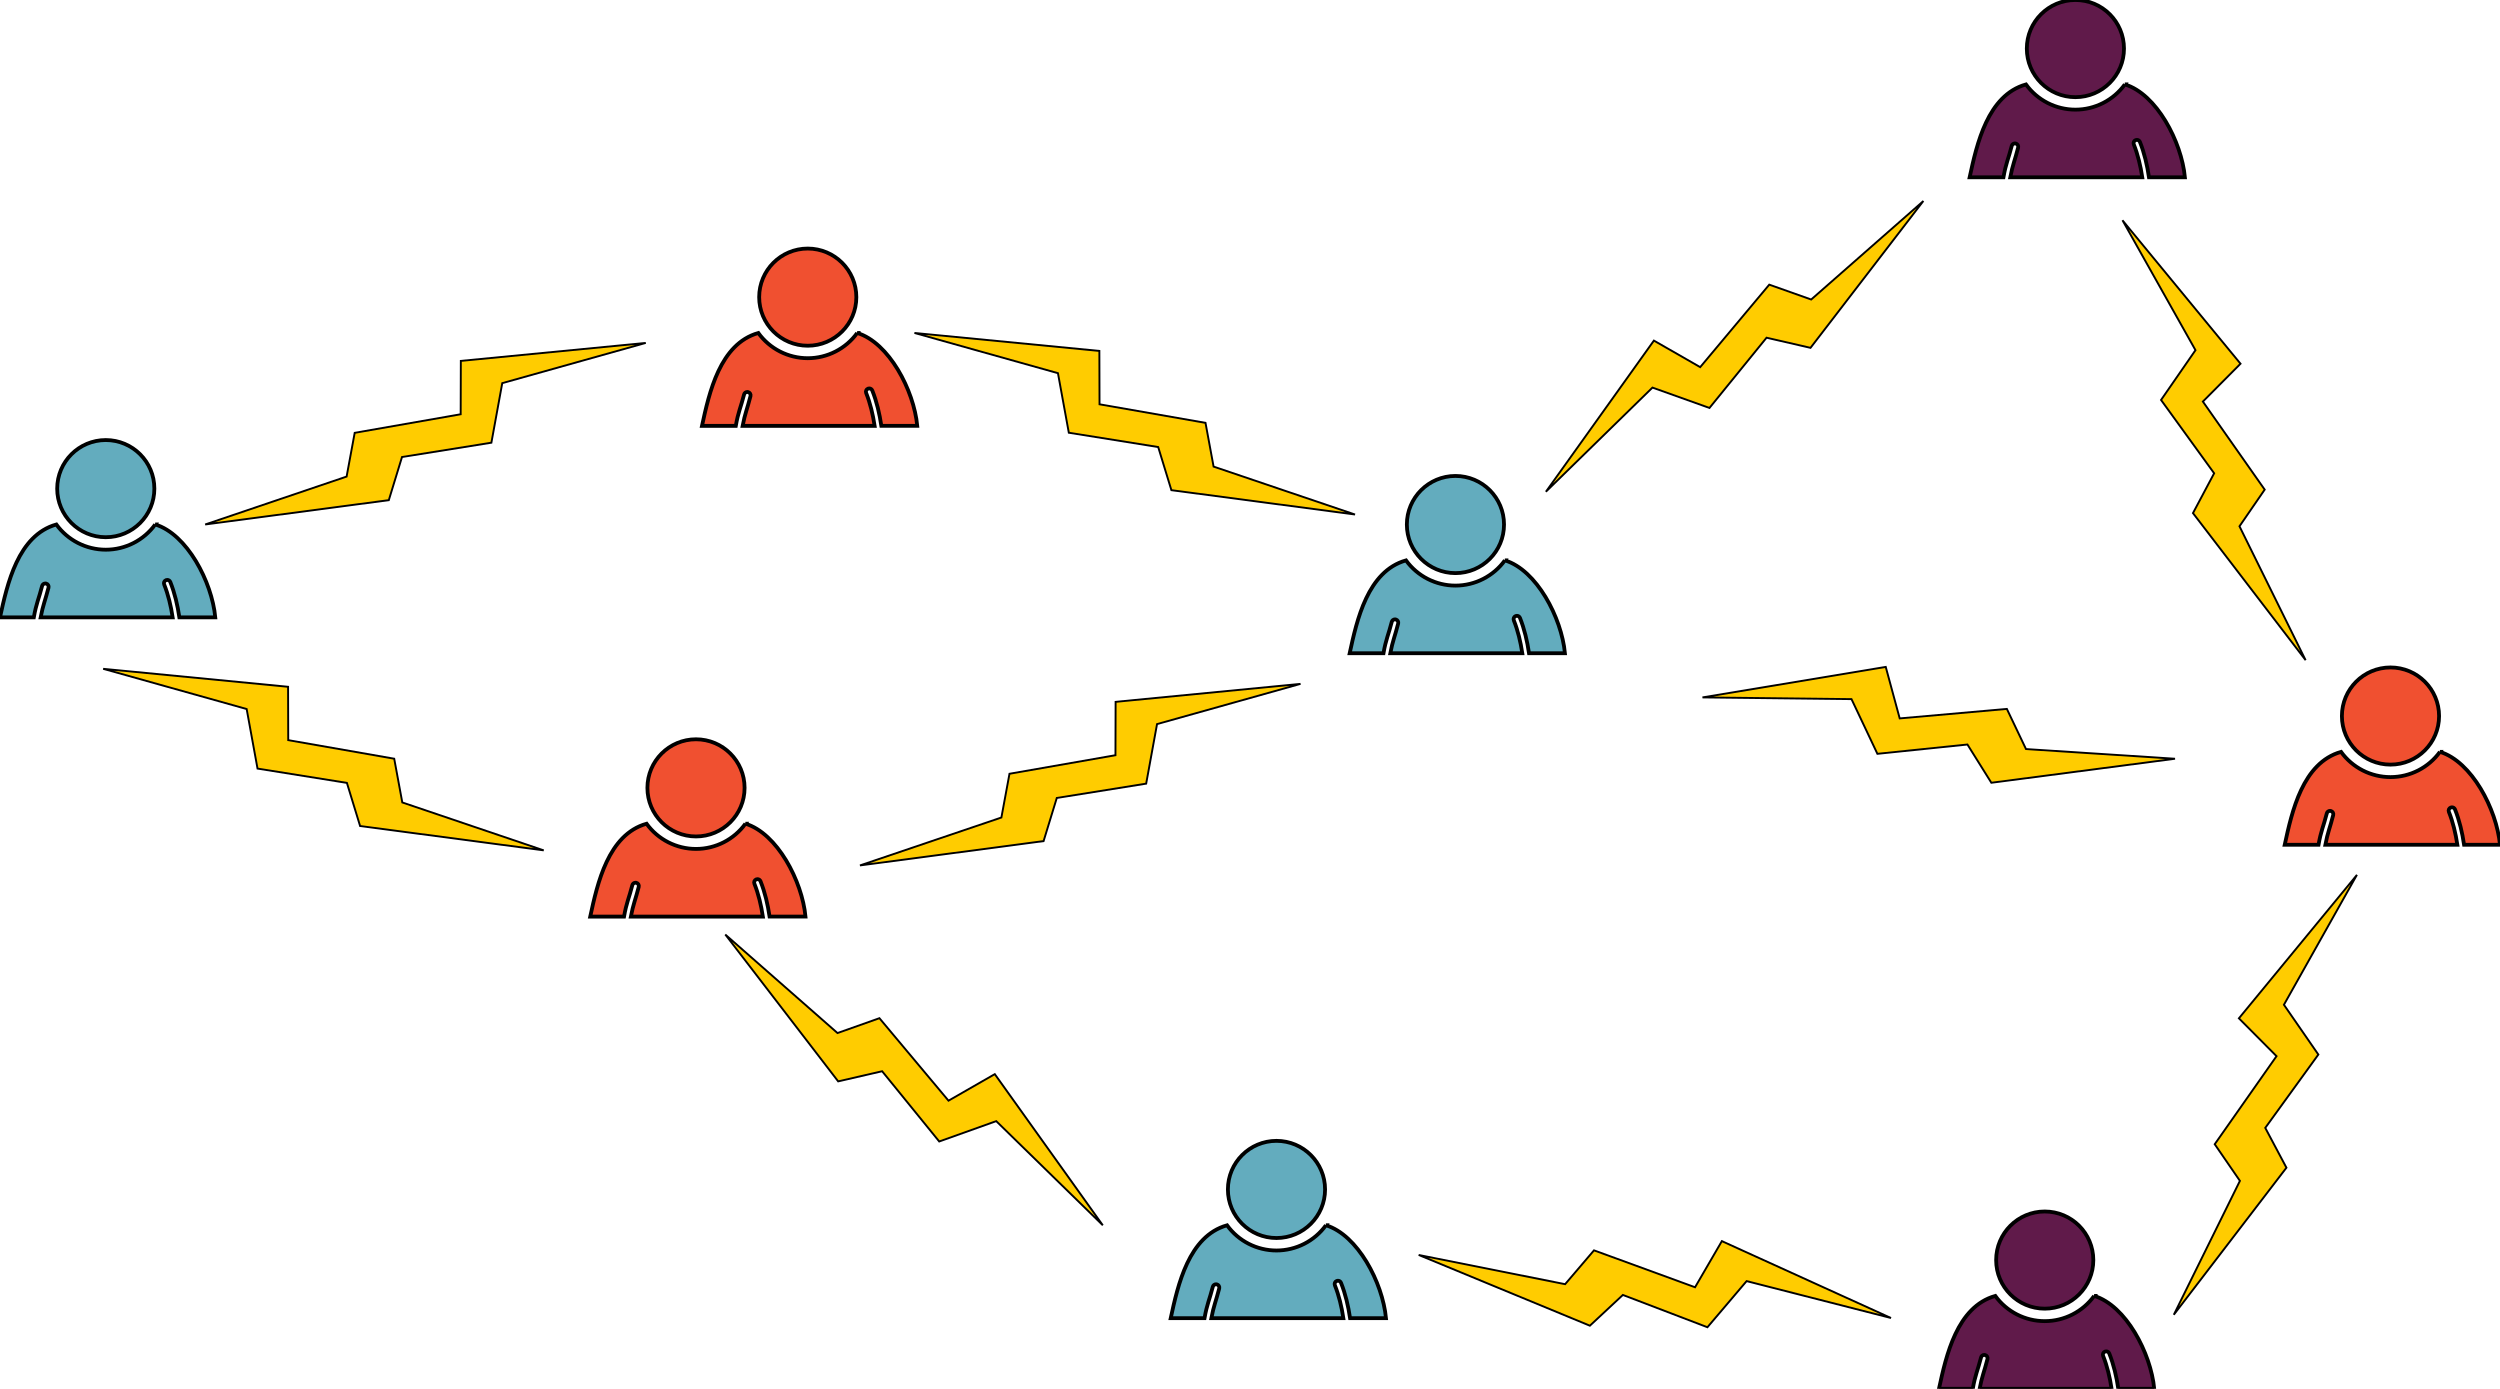 <?xml version="1.0" encoding="UTF-8" standalone="no"?>
<svg
   xmlns:dc="http://purl.org/dc/elements/1.1/"
   xmlns:cc="http://creativecommons.org/ns#"
   xmlns:rdf="http://www.w3.org/1999/02/22-rdf-syntax-ns#"
   xmlns:svg="http://www.w3.org/2000/svg"
   xmlns="http://www.w3.org/2000/svg"
   xmlns:sodipodi="http://sodipodi.sourceforge.net/DTD/sodipodi-0.dtd"
   xmlns:inkscape="http://www.inkscape.org/namespaces/inkscape"
   version="1.1"
   width="873.379"
   height="485.177"
   viewBox="0 0 655.032 363.884"
   overflow="hidden"
   id="svg51"
   sodipodi:docname="2021-CH-19_taskbody-v3.svg"
   inkscape:version="1.0 (4035a4fb49, 2020-05-01)">
  <sodipodi:namedview
     fit-margin-bottom="0"
     fit-margin-right="0"
     fit-margin-left="0"
     fit-margin-top="0"
     inkscape:document-rotation="0"
     pagecolor="#ffffff"
     bordercolor="#666666"
     borderopacity="1"
     objecttolerance="10"
     gridtolerance="10"
     guidetolerance="10"
     inkscape:pageopacity="0"
     inkscape:pageshadow="2"
     inkscape:window-width="640"
     inkscape:window-height="480"
     id="namedview53"
     showgrid="false"
     inkscape:current-layer="svg51" />
  <defs
     id="defs8">
    <clipPath
       id="clip1">
      <path
         d="M 55,69 H 68 V 81.121 H 55 Z"
         id="path2" />
    </clipPath>
    <clipPath
       id="clip2">
      <path
         d="M 26,69 H 39 V 81.121 H 26 Z"
         id="path5" />
    </clipPath>
  </defs>
  <path
     d="m 211.642,65.126 c -7.03,-7e-6 -12.729,5.699 -12.729,12.729 -1e-5,7.03 5.699,12.729 12.729,12.729 7.03,1e-5 12.729,-5.699 12.729,-12.729 10e-6,-7.03 -5.699,-12.729 -12.729,-12.729 z m 12.958,22.114 c -3.009,4.155 -7.828,6.615 -12.958,6.615 -5.127,-5e-5 -9.943,-2.457 -12.953,-6.607 -10.067,2.852 -12.871,15.633 -14.761,24.334 h 8.858 c 0.603,-3.527 1.36,-5.027 2.169,-8.221 0.096,-0.381 0.436,-0.65 0.829,-0.655 0.011,-1e-4 0.022,2e-5 0.034,3.6e-4 0.065,0.001 0.13,0.01 0.193,0.026 0.465,0.118 0.746,0.591 0.628,1.056 -0.832,3.283 -1.463,4.625 -2.065,7.794 h 34.593 c -0.466,-3.006 -1.152,-5.917 -2.229,-8.617 -0.178,-0.446 0.039,-0.951 0.485,-1.129 0.1,-0.04 0.206,-0.061 0.313,-0.062 0.358,-0.003 0.682,0.214 0.814,0.547 1.174,2.944 1.896,6.073 2.375,9.261 h 9.411 c -0.903,-9.362 -7.407,-21.796 -15.737,-24.341 z"
     style="font-variation-settings:normal;opacity:1;vector-effect:none;fill:#f05030;fill-opacity:1;stroke:#000000;stroke-width:1;stroke-linecap:butt;stroke-linejoin:miter;stroke-miterlimit:4;stroke-dasharray:none;stroke-dashoffset:0;stroke-opacity:1;paint-order:stroke fill markers;stop-color:#000000;stop-opacity:1"
     id="path835"
     sodipodi:nodetypes="ssssssccccccccccccsccccss" />
  <path
     sodipodi:nodetypes="ssssssccccccccccccsccccss"
     id="path835-6"
     style="font-variation-settings:normal;opacity:1;vector-effect:none;fill:#63acbe;fill-opacity:1;stroke:#000000;stroke-width:1;stroke-linecap:butt;stroke-linejoin:miter;stroke-miterlimit:4;stroke-dasharray:none;stroke-dashoffset:0;stroke-opacity:1;paint-order:stroke fill markers;stop-color:#000000;stop-opacity:1"
     d="m 27.713,115.3 c -7.03,-1e-5 -12.729,5.699 -12.729,12.729 0,7.03 5.699,12.729 12.729,12.729 7.03,2e-5 12.729,-5.699 12.729,-12.729 0,-7.03 -5.699,-12.729 -12.729,-12.729 z m 12.958,22.114 c -3.009,4.155 -7.828,6.615 -12.958,6.615 -5.127,-6e-5 -9.943,-2.457 -12.953,-6.607 C 4.693,140.273 1.89,153.053 -2.4681632e-4,161.755 H 8.858 c 0.603,-3.527 1.36,-5.027 2.169,-8.221 0.096,-0.381 0.436,-0.65 0.829,-0.655 0.011,-1e-4 0.022,2e-5 0.034,3.6e-4 0.065,9.7e-4 0.13,0.01 0.193,0.026 0.465,0.118 0.746,0.591 0.628,1.056 -0.832,3.283 -1.463,4.625 -2.065,7.794 h 34.593 c -0.466,-3.006 -1.152,-5.917 -2.229,-8.617 -0.178,-0.446 0.039,-0.951 0.485,-1.129 0.1,-0.04 0.206,-0.061 0.313,-0.062 0.358,-0.003 0.682,0.214 0.814,0.547 1.174,2.944 1.896,6.073 2.375,9.261 h 9.411 c -0.903,-9.362 -7.407,-21.796 -15.737,-24.341 z" />
  <path
     sodipodi:nodetypes="ssssssccccccccccccsccccss"
     id="path835-4"
     style="font-variation-settings:normal;opacity:1;vector-effect:none;fill:#601a4a;fill-opacity:1;stroke:#000000;stroke-width:1;stroke-linecap:butt;stroke-linejoin:miter;stroke-miterlimit:4;stroke-dasharray:none;stroke-dashoffset:0;stroke-opacity:1;paint-order:stroke fill markers;stop-color:#000000;stop-opacity:1"
     d="m 543.784,0 c -7.03,0 -12.729,5.699 -12.729,12.729 -10e-6,7.03 5.699,12.729 12.729,12.729 7.03,10e-6 12.729,-5.699 12.729,-12.729 C 556.513,5.699 550.814,0 543.784,0 Z m 12.958,22.114 c -3.009,4.155 -7.828,6.615 -12.958,6.615 -5.127,-5e-5 -9.943,-2.457 -12.953,-6.607 -10.067,2.852 -12.871,15.633 -14.761,24.334 h 8.858 c 0.603,-3.527 1.36,-5.027 2.169,-8.221 0.096,-0.381 0.436,-0.65 0.829,-0.655 0.011,-1e-4 0.022,2e-5 0.034,3.6e-4 0.065,9.8e-4 0.13,0.01 0.193,0.026 0.465,0.118 0.746,0.591 0.628,1.056 -0.832,3.283 -1.463,4.625 -2.065,7.794 h 34.593 c -0.466,-3.006 -1.152,-5.917 -2.229,-8.617 -0.178,-0.446 0.039,-0.951 0.485,-1.129 0.1,-0.04 0.206,-0.061 0.313,-0.062 0.358,-0.003 0.682,0.214 0.814,0.547 1.174,2.944 1.896,6.073 2.375,9.261 h 9.411 c -0.903,-9.362 -7.407,-21.796 -15.737,-24.341 z" />
  <path
     d="m 381.344,124.707 c -7.03,-1e-5 -12.729,5.699 -12.729,12.729 0,7.03 5.699,12.729 12.729,12.729 7.03,1e-5 12.729,-5.699 12.729,-12.729 0,-7.03 -5.699,-12.729 -12.729,-12.729 z m 12.958,22.114 c -3.009,4.155 -7.828,6.615 -12.958,6.615 -5.127,-5e-5 -9.943,-2.457 -12.953,-6.607 -10.067,2.852 -12.871,15.633 -14.761,24.334 h 8.858 c 0.603,-3.527 1.36,-5.027 2.169,-8.221 0.096,-0.381 0.436,-0.65 0.829,-0.655 0.011,-1e-4 0.022,2e-5 0.034,3.6e-4 0.065,9.7e-4 0.13,0.01 0.193,0.026 0.465,0.118 0.746,0.591 0.628,1.056 -0.832,3.283 -1.463,4.625 -2.065,7.794 h 34.593 c -0.466,-3.006 -1.152,-5.917 -2.229,-8.617 -0.178,-0.446 0.039,-0.951 0.485,-1.129 0.1,-0.04 0.206,-0.061 0.313,-0.062 0.358,-0.003 0.682,0.214 0.814,0.547 1.174,2.944 1.896,6.073 2.375,9.261 h 9.411 c -0.903,-9.362 -7.407,-21.796 -15.737,-24.341 z"
     style="font-variation-settings:normal;opacity:1;vector-effect:none;fill:#63acbe;fill-opacity:1;stroke:#000000;stroke-width:1;stroke-linecap:butt;stroke-linejoin:miter;stroke-miterlimit:4;stroke-dasharray:none;stroke-dashoffset:0;stroke-opacity:1;paint-order:stroke fill markers;stop-color:#000000;stop-opacity:1"
     id="path835-6-3"
     sodipodi:nodetypes="ssssssccccccccccccsccccss" />
  <path
     sodipodi:nodetypes="ssssssccccccccccccsccccss"
     id="path835-60"
     style="font-variation-settings:normal;opacity:1;vector-effect:none;fill:#f05030;fill-opacity:1;stroke:#000000;stroke-width:1;stroke-linecap:butt;stroke-linejoin:miter;stroke-miterlimit:4;stroke-dasharray:none;stroke-dashoffset:0;stroke-opacity:1;paint-order:stroke fill markers;stop-color:#000000;stop-opacity:1"
     d="m 626.341,174.881 c -7.03,-1e-5 -12.729,5.699 -12.729,12.729 -10e-6,7.03 5.699,12.729 12.729,12.729 7.03,1e-5 12.729,-5.699 12.729,-12.729 10e-6,-7.03 -5.699,-12.729 -12.729,-12.729 z m 12.958,22.114 c -3.009,4.155 -7.828,6.615 -12.958,6.615 -5.127,-5e-5 -9.943,-2.457 -12.953,-6.607 -10.067,2.852 -12.871,15.633 -14.761,24.334 h 8.858 c 0.603,-3.527 1.36,-5.027 2.169,-8.221 0.096,-0.381 0.436,-0.65 0.829,-0.655 0.011,-1e-4 0.022,2e-5 0.034,3.6e-4 0.065,9.8e-4 0.13,0.01 0.193,0.026 0.465,0.118 0.746,0.591 0.628,1.056 -0.832,3.283 -1.463,4.625 -2.065,7.794 h 34.593 c -0.466,-3.006 -1.152,-5.917 -2.229,-8.617 -0.178,-0.446 0.039,-0.951 0.485,-1.129 0.1,-0.04 0.206,-0.061 0.313,-0.062 0.358,-0.003 0.682,0.214 0.814,0.547 1.174,2.944 1.896,6.073 2.375,9.261 h 9.411 c -0.903,-9.362 -7.407,-21.796 -15.737,-24.341 z" />
  <path
     d="m 535.747,317.429 c -7.03,0 -12.729,5.699 -12.729,12.729 -10e-6,7.03 5.699,12.729 12.729,12.729 7.03,10e-6 12.729,-5.699 12.729,-12.729 0,-7.03 -5.699,-12.729 -12.729,-12.729 z m 12.958,22.114 c -3.009,4.155 -7.828,6.615 -12.958,6.615 -5.127,-5e-5 -9.943,-2.457 -12.953,-6.607 -10.067,2.852 -12.871,15.633 -14.761,24.334 h 8.858 c 0.603,-3.527 1.36,-5.027 2.169,-8.221 0.096,-0.381 0.436,-0.65 0.829,-0.655 0.011,-10e-5 0.022,2e-5 0.034,3.6e-4 0.065,9.7e-4 0.13,0.01 0.193,0.026 0.465,0.118 0.746,0.591 0.628,1.056 -0.832,3.283 -1.463,4.625 -2.065,7.794 h 34.593 c -0.466,-3.006 -1.152,-5.917 -2.229,-8.617 -0.178,-0.446 0.039,-0.951 0.485,-1.129 0.1,-0.04 0.206,-0.061 0.313,-0.062 0.358,-0.003 0.682,0.214 0.814,0.547 1.174,2.944 1.896,6.073 2.375,9.261 h 9.411 c -0.903,-9.362 -7.407,-21.796 -15.737,-24.341 z"
     style="font-variation-settings:normal;opacity:1;vector-effect:none;fill:#601a4a;fill-opacity:1;stroke:#000000;stroke-width:1;stroke-linecap:butt;stroke-linejoin:miter;stroke-miterlimit:4;stroke-dasharray:none;stroke-dashoffset:0;stroke-opacity:1;paint-order:stroke fill markers;stop-color:#000000;stop-opacity:1"
     id="path835-4-4"
     sodipodi:nodetypes="ssssssccccccccccccsccccss" />
  <path
     sodipodi:nodetypes="ssssssccccccccccccsccccss"
     id="path835-6-3-1"
     style="font-variation-settings:normal;opacity:1;vector-effect:none;fill:#63acbe;fill-opacity:1;stroke:#000000;stroke-width:1;stroke-linecap:butt;stroke-linejoin:miter;stroke-miterlimit:4;stroke-dasharray:none;stroke-dashoffset:0;stroke-opacity:1;paint-order:stroke fill markers;stop-color:#000000;stop-opacity:1"
     d="m 334.455,298.921 c -7.03,-1e-5 -12.729,5.699 -12.729,12.729 0,7.03 5.699,12.729 12.729,12.729 7.03,10e-6 12.729,-5.699 12.729,-12.729 0,-7.03 -5.699,-12.729 -12.729,-12.729 z m 12.958,22.114 c -3.009,4.155 -7.828,6.615 -12.958,6.615 -5.127,-5e-5 -9.943,-2.457 -12.953,-6.607 -10.067,2.852 -12.871,15.633 -14.761,24.334 h 8.858 c 0.603,-3.527 1.36,-5.027 2.169,-8.221 0.096,-0.381 0.436,-0.65 0.829,-0.655 0.011,-10e-5 0.022,2e-5 0.034,3.6e-4 0.065,9.8e-4 0.13,0.01 0.193,0.026 0.465,0.118 0.746,0.591 0.628,1.056 -0.832,3.283 -1.463,4.625 -2.065,7.794 h 34.593 c -0.466,-3.006 -1.152,-5.917 -2.229,-8.617 -0.178,-0.446 0.039,-0.951 0.485,-1.129 0.1,-0.04 0.206,-0.061 0.313,-0.062 0.358,-0.003 0.682,0.214 0.814,0.547 1.174,2.944 1.896,6.073 2.375,9.261 h 9.411 c -0.903,-9.362 -7.407,-21.796 -15.737,-24.341 z" />
  <path
     sodipodi:nodetypes="ssssssccccccccccccsccccss"
     id="path835-8"
     style="font-variation-settings:normal;opacity:1;vector-effect:none;fill:#f05030;fill-opacity:1;stroke:#000000;stroke-width:1;stroke-linecap:butt;stroke-linejoin:miter;stroke-miterlimit:4;stroke-dasharray:none;stroke-dashoffset:0;stroke-opacity:1;paint-order:stroke fill markers;stop-color:#000000;stop-opacity:1"
     d="m 182.359,193.705 c -7.03,-1e-5 -12.729,5.699 -12.729,12.729 -1e-5,7.03 5.699,12.729 12.729,12.729 7.03,1e-5 12.729,-5.699 12.729,-12.729 1e-5,-7.03 -5.699,-12.729 -12.729,-12.729 z m 12.958,22.114 c -3.009,4.155 -7.828,6.615 -12.958,6.615 -5.127,-5e-5 -9.943,-2.457 -12.953,-6.607 -10.067,2.852 -12.871,15.633 -14.761,24.334 h 8.858 c 0.603,-3.527 1.36,-5.027 2.169,-8.221 0.096,-0.381 0.436,-0.65 0.829,-0.655 0.011,-1e-4 0.022,2e-5 0.034,3.6e-4 0.065,9.7e-4 0.13,0.01 0.193,0.026 0.465,0.118 0.746,0.591 0.628,1.056 -0.832,3.283 -1.463,4.625 -2.065,7.794 h 34.593 c -0.466,-3.006 -1.152,-5.917 -2.229,-8.617 -0.178,-0.446 0.039,-0.951 0.485,-1.129 0.1,-0.04 0.206,-0.061 0.313,-0.062 0.358,-0.003 0.682,0.214 0.814,0.547 1.174,2.944 1.896,6.073 2.375,9.261 h 9.411 c -0.903,-9.362 -7.407,-21.796 -15.737,-24.341 z" />
  <path
     style="fill:#ffcc00;stroke:#000000;stroke-width:0.502px;stroke-linecap:butt;stroke-linejoin:miter;stroke-opacity:1"
     d="m 446.073,182.731 48.017,-7.991 3.657,13.494 28.08,-2.487 5.013,10.521 39.042,2.535 -48.121,6.295 -6.266,-10.022 -23.591,2.439 -6.789,-14.333 z"
     id="path1092" />
  <path
     id="path1092-0"
     d="m 405.042,128.843 28.302,-39.603 12.128,6.956 18.097,-21.614 10.984,3.894 29.4,-25.814 -29.576,38.478 -11.517,-2.656 -14.957,18.406 -14.936,-5.335 z"
     style="fill:#ffcc00;stroke:#000000;stroke-width:0.502px;stroke-linecap:butt;stroke-linejoin:miter;stroke-opacity:1" />
  <path
     id="path1092-5"
     d="m 556.115,57.715 30.929,37.588 -9.858,9.914 16.194,23.074 -6.604,9.602 17.325,35.079 -29.512,-38.527 5.546,-10.437 -13.908,-19.211 9.019,-13.046 z"
     style="fill:#ffcc00;stroke:#000000;stroke-width:0.502px;stroke-linecap:butt;stroke-linejoin:miter;stroke-opacity:1" />
  <path
     id="path1092-7"
     d="m 239.6,87.24 48.449,4.709 0.04,13.981 27.767,4.865 2.12,11.46 37.055,12.554 -48.111,-6.375 -3.459,-11.302 -23.418,-3.75 -2.848,-15.602 z"
     style="fill:#ffcc00;stroke:#000000;stroke-width:0.502px;stroke-linecap:butt;stroke-linejoin:miter;stroke-opacity:1" />
  <path
     style="fill:#ffcc00;stroke:#000000;stroke-width:0.502px;stroke-linecap:butt;stroke-linejoin:miter;stroke-opacity:1"
     d="m 169.191,89.853 -48.449,4.709 -0.04,13.981 -27.767,4.865 -2.12,11.46 -37.055,12.554 48.111,-6.375 3.459,-11.302 23.418,-3.75 2.848,-15.602 z"
     id="path1092-7-6" />
  <path
     id="path1092-7-6-5"
     d="m 27.03,175.239 48.449,4.709 0.04,13.981 27.767,4.865 2.12,11.46 37.055,12.554 -48.111,-6.375 -3.459,-11.302 -23.418,-3.75 -2.848,-15.602 z"
     style="fill:#ffcc00;stroke:#000000;stroke-width:0.502px;stroke-linecap:butt;stroke-linejoin:miter;stroke-opacity:1" />
  <path
     style="fill:#ffcc00;stroke:#000000;stroke-width:0.502px;stroke-linecap:butt;stroke-linejoin:miter;stroke-opacity:1"
     d="m 340.753,179.185 -48.449,4.709 -0.04,13.981 -27.767,4.865 -2.12,11.46 -37.055,12.554 48.111,-6.375 3.459,-11.302 23.418,-3.75 2.848,-15.602 z"
     id="path1092-7-6-5-8" />
  <path
     id="path1092-7-6-5-8-9"
     d="m 288.949,321.042 -28.302,-39.604 -12.128,6.956 -18.097,-21.614 -10.984,3.894 -29.4,-25.814 29.576,38.478 11.517,-2.656 14.957,18.406 14.936,-5.335 z"
     style="fill:#ffcc00;stroke:#000000;stroke-width:0.502px;stroke-linecap:butt;stroke-linejoin:miter;stroke-opacity:1" />
  <path
     id="path1092-7-6-5-8-3"
     d="m 495.463,345.338 -44.312,-20.147 -7.025,12.088 -26.479,-9.67 -7.565,8.864 -38.368,-7.656 44.853,18.535 8.646,-8.059 22.156,8.462 10.267,-12.088 z"
     style="fill:#ffcc00;stroke:#000000;stroke-width:0.502px;stroke-linecap:butt;stroke-linejoin:miter;stroke-opacity:1" />
  <path
     style="fill:#ffcc00;stroke:#000000;stroke-width:0.502px;stroke-linecap:butt;stroke-linejoin:miter;stroke-opacity:1"
     d="m 617.55,229.227 -30.929,37.588 9.858,9.914 -16.194,23.074 6.604,9.602 -17.325,35.079 29.512,-38.527 -5.546,-10.437 13.908,-19.211 -9.019,-13.046 z"
     id="path1092-5-0" />
</svg>
